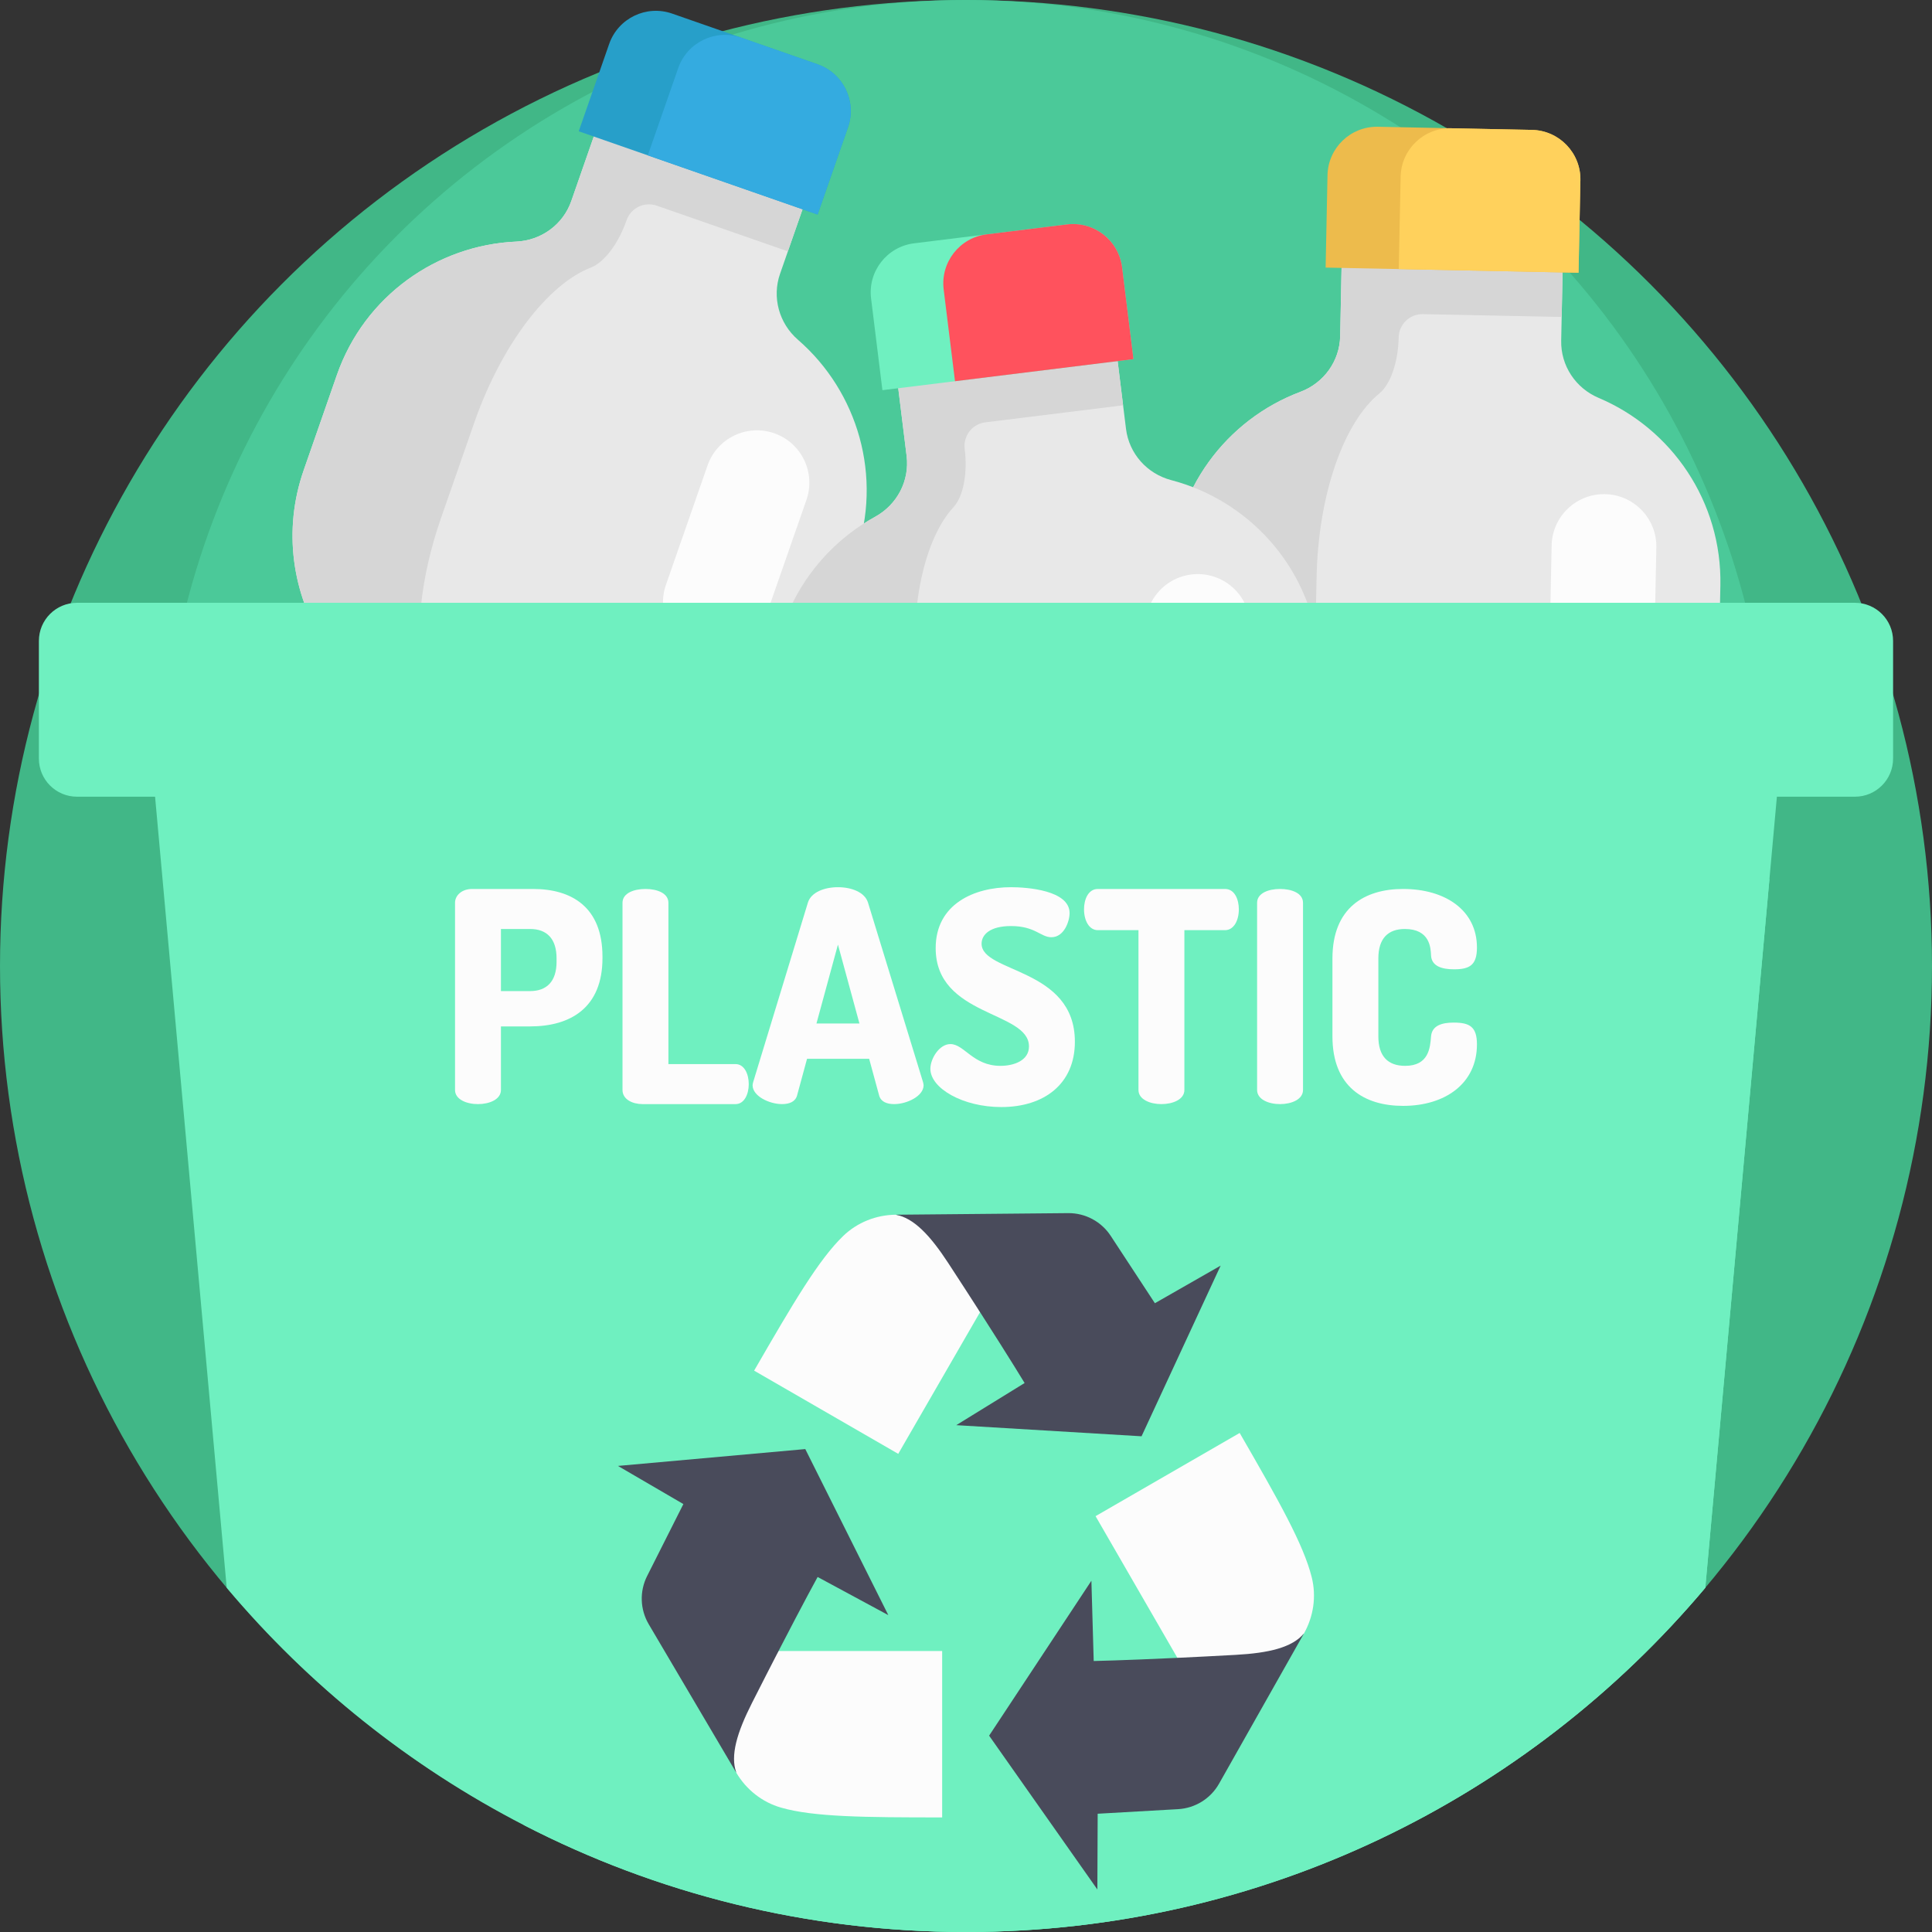 <?xml version="1.0" encoding="iso-8859-1"?>
<!-- Generator: Adobe Illustrator 19.0.0, SVG Export Plug-In . SVG Version: 6.00 Build 0)  -->
<svg version="1.1" id="Capa_1" xmlns="http://www.w3.org/2000/svg" xmlns:xlink="http://www.w3.org/1999/xlink" x="0px" y="0px"
	 viewBox="0 0 512 512" style="enable-background:new 0 0 512 512;" xml:space="preserve">
<rect x="0" y="0" width="512" height="512" fill="#333333" stroke="none"/>
<circle style="fill:#41B787;" cx="256" cy="255.999" r="255.999"/>
<circle style="fill:#4BC999;" cx="256" cy="213.295" r="213.295"/>
<path style="fill:#E8E8E8;" d="M450.599,285.257l-10.596,44.532c-5.936,0.61-11.98,0.858-18.095,0.736
	c-44.136-0.901-83.363-21.045-109.832-52.272c3.683-8.115,9.352-15.13,16.386-20.417c5.604-4.228,9.054-10.729,9.201-17.749
	l0.024-1.116c0.094-4.674-1.284-9.17-3.83-12.968c-1.265-1.914-2.831-3.65-4.642-5.136c-12.113-9.919-19.721-25.09-19.379-41.953
	l0.537-26.696c0.457-22.263,14.607-41.008,34.261-48.381c6.185-2.328,10.389-8.129,10.53-14.738l0.394-19.411l58.569,1.188
	l-0.394,19.411c-0.131,6.611,3.822,12.576,9.922,15.156c19.324,8.163,32.712,27.471,32.266,49.725l-0.548,26.694
	c-0.343,16.864-8.557,31.715-21.064,41.131c-5.199,3.916-8.536,9.769-9.114,16.189c-0.054,0.52-0.075,1.034-0.088,1.56l-0.024,1.116
	c-0.147,7.021,3.033,13.656,8.473,18.104C441.508,266.472,447.517,275.236,450.599,285.257z"/>
<path style="fill:#D6D6D6;" d="M414.126,70.883l-0.266,13.111l-36.776-0.747c-1.738-0.036-3.327,0.638-4.49,1.75
	c-1.158,1.117-1.895,2.678-1.931,4.416c-0.135,6.619-2.179,12.451-5.113,14.848c-9.329,7.58-16.19,26.479-16.642,48.743
	l-0.542,26.688c-0.343,16.865,3.069,31.958,8.665,41.735c2.507,4.397,3.942,10.982,3.799,18.011l-0.023,1.116
	c-0.143,7.024-1.844,13.556-4.528,17.835c-5.989,9.555-10.01,24.485-10.353,41.35l-0.16,7.874
	c-12.676-8.045-24.034-17.969-33.696-29.363c3.678-8.123,9.35-15.13,16.387-20.426c5.609-4.22,9.055-10.717,9.197-17.741
	l0.023-1.116c0.143-7.029-3.036-13.649-8.469-18.106c-12.125-9.91-19.718-25.089-19.375-41.954l0.542-26.688
	c0.452-22.265,14.601-41.015,34.249-48.385c6.192-2.331,10.397-8.119,10.53-14.738l0.394-19.405L414.126,70.883z"/>
<path style="fill:#EDBB4C;" d="M418.824,47.791l-0.497,24.485l-67.022-1.361l0.497-24.485c0.147-7.238,6.131-12.985,13.369-12.838
	l40.806,0.829C413.216,34.569,418.971,40.553,418.824,47.791z"/>
<path style="fill:#FFD15C;" d="M418.824,47.791l-0.497,24.485l-47.642-0.968l0.497-24.485c0.147-7.238,6.131-12.985,13.369-12.838
	l21.426,0.435C413.216,34.569,418.971,40.553,418.824,47.791z"/>
<g>
	<path style="fill:#FCFCFC;" d="M424.112,192.2L424.112,192.2c-7.662-0.156-13.748-6.493-13.592-14.156l0.68-33.498
		c0.156-7.662,6.493-13.748,14.156-13.592l0,0c7.662,0.156,13.748,6.493,13.592,14.156l-0.68,33.498
		C438.113,186.27,431.774,192.356,424.112,192.2z"/>
	<path style="fill:#FCFCFC;" d="M435.534,313.251l-0.345,16.954c-4.382,0.298-8.81,0.406-13.281,0.316
		c-4.887-0.099-9.715-0.433-14.467-1l0.342-16.834c0.156-7.663,6.491-13.746,14.153-13.59c3.832,0.077,7.269,1.699,9.728,4.26
		C434.132,305.918,435.612,309.42,435.534,313.251z"/>
</g>
<path style="fill:#E8E8E8;" d="M170.914,219.126l-0.368,1.054c-2.312,6.633-1.339,13.926,2.453,19.843
	c8.444,13.181,10.976,29.958,5.422,45.892l-8.586,24.637c-9.955-1.29-19.924-3.621-29.777-7.055
	c-41.687-14.528-72.744-45.842-88.234-83.733c6.018-6.576,13.584-11.487,21.907-14.337c6.642-2.28,11.938-7.388,14.249-14.021
	l0.368-1.054c2.312-6.633,1.339-13.926-2.448-19.84c-8.444-13.181-10.973-29.963-5.422-45.892l8.787-25.211
	c7.327-21.023,26.596-34.465,47.559-35.384c6.608-0.292,12.403-4.504,14.579-10.75l6.39-18.333l55.319,19.279l-6.39,18.333
	c-2.177,6.246-0.261,13.145,4.74,17.482c15.846,13.748,22.592,36.256,15.265,57.279l-8.787,25.211
	c-5.552,15.928-17.964,27.503-32.771,32.581C178.521,207.385,173.225,212.492,170.914,219.126z"/>
<path style="fill:#D6D6D6;" d="M213.11,54.225l-4.315,12.383L174.06,54.503c-1.642-0.572-3.361-0.423-4.812,0.273
	c-1.447,0.703-2.632,1.959-3.204,3.6c-2.179,6.252-5.929,11.163-9.462,12.534c-11.218,4.315-23.598,20.158-30.927,41.188
	l-8.784,25.206c-5.552,15.928-6.984,31.336-4.694,42.366c1.021,4.957,0.345,11.662-1.969,18.301l-0.368,1.054
	c-2.312,6.633-5.955,12.317-9.831,15.555c-8.655,7.229-17.105,20.178-22.655,36.106l-2.592,7.437
	c-9.56-11.576-17.283-24.532-22.939-38.358c6.013-6.583,13.577-11.489,21.909-14.343c6.64-2.275,11.93-7.384,14.242-14.018
	l0.368-1.054c2.313-6.639,1.342-13.918-2.442-19.839c-8.457-13.179-10.973-29.963-5.422-45.892l8.784-25.206
	c7.329-21.029,26.593-34.472,47.555-35.392c6.61-0.298,12.401-4.498,14.579-10.75l6.387-18.327L213.11,54.225z"/>
<path style="fill:#279FC9;" d="M224.731,33.726l-8.06,23.126L153.37,34.79l8.06-23.126c2.382-6.837,9.853-10.446,16.69-8.063
	l38.541,13.432C223.496,19.416,227.114,26.889,224.731,33.726z"/>
<path style="fill:#34ABE0;" d="M224.731,33.726l-8.06,23.126L171.674,41.17l8.06-23.126c2.382-6.837,9.853-10.446,16.69-8.063
	l20.236,7.053C223.496,19.416,227.114,26.889,224.731,33.726z"/>
<g>
	<path style="fill:#FCFCFC;" d="M185.013,172.666L185.013,172.666c-7.237-2.522-11.059-10.434-8.537-17.671l11.027-31.638
		c2.522-7.237,10.434-11.059,17.671-8.537l0,0c7.237,2.522,11.059,10.434,8.537,17.671l-11.027,31.638
		C200.162,171.366,192.25,175.188,185.013,172.666z"/>
	<path style="fill:#FCFCFC;" d="M158.364,291.297l-5.581,16.014c-4.259-1.075-8.501-2.343-12.725-3.815
		c-4.616-1.609-9.103-3.422-13.445-5.433l5.541-15.9c2.522-7.238,10.43-11.058,17.668-8.536c3.618,1.261,6.385,3.868,7.93,7.065
		C159.302,283.891,159.625,287.679,158.364,291.297z"/>
</g>
<path style="fill:#E8E8E8;" d="M331.148,260.947l0.137,1.108c0.862,6.972,4.962,13.081,10.981,16.709
	c13.405,8.084,23.098,22.01,25.168,38.756l3.202,25.893c-9.498,3.248-19.47,5.569-29.826,6.849
	c-43.812,5.417-85.52-8.922-116.177-36.048c2.487-8.56,7.099-16.311,13.303-22.551c4.948-4.984,7.437-11.908,6.574-18.879
	l-0.137-1.108c-0.862-6.972-4.962-13.081-10.975-16.71c-13.405-8.084-23.1-22.015-25.168-38.756l-3.276-26.497
	c-2.731-22.095,8.601-42.676,26.994-52.776c5.797-3.186,9.129-9.526,8.317-16.091l-2.382-19.268l58.139-7.188l2.382,19.268
	c0.812,6.564,5.583,11.903,11.986,13.581c20.293,5.317,36.302,22.518,39.034,44.613l3.276,26.497
	c2.07,16.74-3.94,32.613-14.972,43.718C332.774,247.052,330.286,253.976,331.148,260.947z"/>
<path style="fill:#D6D6D6;" d="M296.023,94.397l1.609,13.015l-36.506,4.513c-1.725,0.213-3.202,1.108-4.194,2.373
	c-0.986,1.272-1.493,2.922-1.28,4.646c0.812,6.57-0.378,12.634-2.939,15.426c-8.151,8.834-12.242,28.519-9.51,50.62l3.276,26.491
	c2.07,16.74,7.603,31.192,14.538,40.07c3.109,3.994,5.47,10.306,6.333,17.284l0.137,1.108c0.862,6.972,0.111,13.681-1.933,18.299
	c-4.563,10.312-6.41,25.664-4.341,42.404l0.967,7.816c-13.694-6.151-26.353-14.353-37.544-24.249
	c2.481-8.565,7.093-16.311,13.302-22.557c4.949-4.978,7.431-11.901,6.569-18.873l-0.137-1.108
	c-0.863-6.978-4.955-13.076-10.968-16.71c-13.415-8.077-23.1-22.015-25.168-38.756l-3.276-26.491
	c-2.732-22.101,8.594-42.681,26.987-52.781c5.796-3.191,9.13-9.52,8.317-16.091l-2.381-19.262L296.023,94.397z"/>
<path style="fill:#6ff0c0;" d="M297.374,70.871l3.005,24.305l-66.53,8.225l-3.005-24.305c-0.888-7.185,4.214-13.727,11.399-14.616
	l40.505-5.008C289.935,58.585,296.486,63.686,297.374,70.871z"/>
<path style="fill:#FF525D;" d="M297.374,70.871l3.005,24.305l-47.292,5.847l-3.005-24.305c-0.888-7.185,4.214-13.727,11.399-14.616
	l21.268-2.63C289.935,58.585,296.486,63.686,297.374,70.871z"/>
<g>
	<path style="fill:#FCFCFC;" d="M323.233,213.045L323.233,213.045c-7.606,0.94-14.534-4.464-15.475-12.07l-4.111-33.252
		c-0.94-7.606,4.464-14.535,12.07-15.475l0,0c7.606-0.94,14.534,4.464,15.475,12.07l4.111,33.252
		C336.243,205.176,330.84,212.104,323.233,213.045z"/>
	<path style="fill:#FCFCFC;" d="M351.827,331.223l2.08,16.83c-4.295,0.921-8.661,1.66-13.099,2.209
		c-4.851,0.6-9.678,0.959-14.461,1.076l-2.066-16.71c-0.94-7.607,4.461-14.531,12.068-15.472c3.803-0.47,7.438,0.644,10.237,2.826
		C349.393,324.165,351.357,327.419,351.827,331.223z"/>
</g>
<path style="fill:#6ff0c0;" d="M472.65,191.708l-1.149,12.737l-2.581,28.526l-17,187.81C404.961,476.557,334.619,512,256.001,512
	c-42.224,0-82.066-10.219-117.175-28.327c-30.26-15.611-57.01-37.073-78.743-62.892L40.491,204.456l-1.149-12.748H472.65z"/>
<g>
	<path style="fill:#6ff0c0;" d="M468.923,232.97l-3.803,41.973l-4.127,45.589l-9.07,100.247
		c-46.958,55.777-117.3,91.219-195.918,91.219c-42.224,0-82.066-10.219-117.175-28.327l-17.868-197.517
		c-2.591-28.567,19.905-53.185,48.588-53.185L468.923,232.97L468.923,232.97z"/>
	<path style="fill:#6ff0c0;" d="M491.584,211.134c-471.225,0,0.05,0-471.175,0c-5.58,0-10.104-4.523-10.104-10.104v-31.179
		c0-5.58,4.523-10.104,10.104-10.104h471.175c5.58,0,10.104,4.523,10.104,10.104v31.179
		C501.688,206.609,497.165,211.134,491.584,211.134z"/>
</g>
<path style="fill:#FCFCFC;" d="M249.681,437.535v44.099c-20.666,0-34.07-0.112-42.711-2.598c-4.982-1.433-9.2-4.769-11.833-9.234
	l0,0c0-0.002,0-0.004-0.002-0.006c-1.649-4.563-4.26-15.054-0.267-22.934c2.644-5.222,9.411-5.375,11.453-9.328h43.361V437.535z"/>
<path style="fill:#494B5B;" d="M213.409,384.021l22.001,44.001l-18.731-10.106c0,0-3.452,6.243-10.36,19.621
	c-2.042,3.952-4.384,8.528-7.028,13.752c-3.992,7.881-5.805,13.948-4.157,18.51l-23.217-39.367
	c-2.303-3.909-2.464-8.723-0.42-12.775l9.605-19.065l-17.341-10.108L213.409,384.021z"/>
<path style="fill:#FCFCFC;" d="M290.335,401.797l38.191-22.049c10.333,17.897,16.938,29.561,19.106,38.287
	c1.25,5.031,0.47,10.352-2.079,14.865l0,0c-0.002,0.001-0.003,0.002-0.004,0.004c-3.127,3.709-10.908,11.216-19.729,11.7
	c-5.845,0.322-9.36-5.463-13.804-5.255L290.335,401.797z"/>
<path style="fill:#494B5B;" d="M262.127,459.966l27.105-41.054l0.612,21.274c0,0,7.134-0.132,22.172-0.838
	c4.444-0.208,9.579-0.467,15.424-0.789c8.821-0.484,14.982-1.947,18.109-5.656l-22.486,39.79c-2.233,3.949-6.323,6.495-10.853,6.751
	l-21.314,1.214l-0.084,20.072L262.127,459.966z"/>
<path style="fill:#FCFCFC;" d="M238.042,385.285l-38.191-22.049c10.333-17.897,17.132-29.449,23.605-35.69
	c3.731-3.598,8.73-5.583,13.914-5.631l0,0c0.002,0.001,0.003,0.002,0.006,0.001c4.776,0.854,15.167,3.838,19.996,11.236
	c3.201,4.902-0.05,10.838,2.351,14.582L238.042,385.285z"/>
<path style="fill:#494B5B;" d="M302.522,380.63l-49.106-2.947l18.117-11.168c0,0-3.681-6.112-11.811-18.783
	c-2.402-3.744-5.194-8.061-8.395-12.963c-4.828-7.398-9.176-12.002-13.952-12.855l45.702-0.422
	c4.537-0.041,8.787,2.228,11.273,6.024l11.709,17.851l17.425-9.963L302.522,380.63z"/>
<g>
	<path style="fill:#FCFCFC;" d="M120.586,239.251c0-1.95,1.794-3.667,4.523-3.667h16.146c10.295,0,18.407,4.836,18.407,17.94v0.39
		c0,13.104-8.424,18.095-19.187,18.095h-7.722v16.848c0,2.496-3.042,3.744-6.083,3.744s-6.083-1.248-6.083-3.744
		C120.586,288.857,120.586,239.251,120.586,239.251z M132.753,246.192v16.457h7.722c4.369,0,7.021-2.496,7.021-7.8v-0.858
		c0-5.304-2.652-7.8-7.021-7.8h-7.722V246.192z"/>
	<path style="fill:#FCFCFC;" d="M170.273,292.601c-2.652,0-5.303-1.248-5.303-3.744v-49.606c0-2.574,3.042-3.667,6.083-3.667
		s6.083,1.092,6.083,3.667v42.743h17.784c2.34,0,3.509,2.652,3.509,5.304c0,2.652-1.169,5.304-3.509,5.304L170.273,292.601
		L170.273,292.601z"/>
	<path style="fill:#FCFCFC;" d="M199.447,287.609c0-0.234,0.077-0.545,0.156-0.858l14.507-47.578
		c0.858-2.73,4.368-4.056,7.956-4.056c3.588,0,7.097,1.326,7.955,4.056l14.586,47.578c0.078,0.312,0.156,0.624,0.156,0.858
		c0,2.886-4.446,4.991-7.8,4.991c-1.95,0-3.51-0.624-3.978-2.262l-2.652-9.75h-16.457l-2.652,9.75
		c-0.468,1.637-2.028,2.262-3.978,2.262C203.893,292.601,199.447,290.495,199.447,287.609z M227.76,271.23l-5.694-20.903
		l-5.694,20.903H227.76z"/>
	<path style="fill:#FCFCFC;" d="M272.689,277.313c0-9.438-24.725-7.799-24.725-26.051c0-11.7,10.217-16.146,19.967-16.146
		c4.134,0,15.521,0.781,15.521,6.864c0,2.107-1.404,6.396-4.836,6.396c-2.809,0-4.289-2.963-10.686-2.963
		c-5.538,0-7.8,2.262-7.8,4.68c0,7.8,24.725,6.317,24.725,25.973c0,11.232-8.19,17.316-19.499,17.316
		c-10.218,0-18.798-4.991-18.798-10.14c0-2.652,2.34-6.551,5.304-6.551c3.667,0,6.006,5.771,13.259,5.771
		C268.712,282.461,272.689,281.057,272.689,277.313z"/>
	<path style="fill:#FCFCFC;" d="M324.638,235.584c2.574,0,3.667,2.809,3.667,5.382c0,2.963-1.327,5.538-3.667,5.538h-10.763v42.353
		c0,2.496-3.042,3.744-6.083,3.744c-3.043,0-6.084-1.248-6.084-3.744v-42.353h-10.763c-2.34,0-3.667-2.574-3.667-5.538
		c0-2.574,1.093-5.382,3.667-5.382H324.638z"/>
	<path style="fill:#FCFCFC;" d="M333.145,239.251c0-2.574,3.042-3.667,6.083-3.667c3.042,0,6.083,1.092,6.083,3.667v49.606
		c0,2.496-3.042,3.744-6.083,3.744c-3.042,0-6.083-1.248-6.083-3.744V239.251z"/>
	<path style="fill:#FCFCFC;" d="M372.299,246.192c-4.446,0-7.021,2.496-7.021,7.8v20.669c0,5.304,2.575,7.799,7.098,7.799
		c6.24,0,6.63-4.757,6.864-7.799c0.234-2.886,2.886-3.665,6.005-3.665c4.212,0,6.162,1.092,6.162,5.771
		c0,10.374-8.424,16.301-19.577,16.301c-10.217,0-18.719-4.991-18.719-18.407v-20.669c0-13.415,8.502-18.408,18.719-18.408
		c11.154,0,19.577,5.616,19.577,15.521c0,4.68-1.95,5.772-6.083,5.772c-3.277,0-5.928-0.858-6.083-3.665
		C379.163,251.185,378.929,246.192,372.299,246.192z"/>
</g>
<g>
</g>
<g>
</g>
<g>
</g>
<g>
</g>
<g>
</g>
<g>
</g>
<g>
</g>
<g>
</g>
<g>
</g>
<g>
</g>
<g>
</g>
<g>
</g>
<g>
</g>
<g>
</g>
<g>
</g>
</svg>
